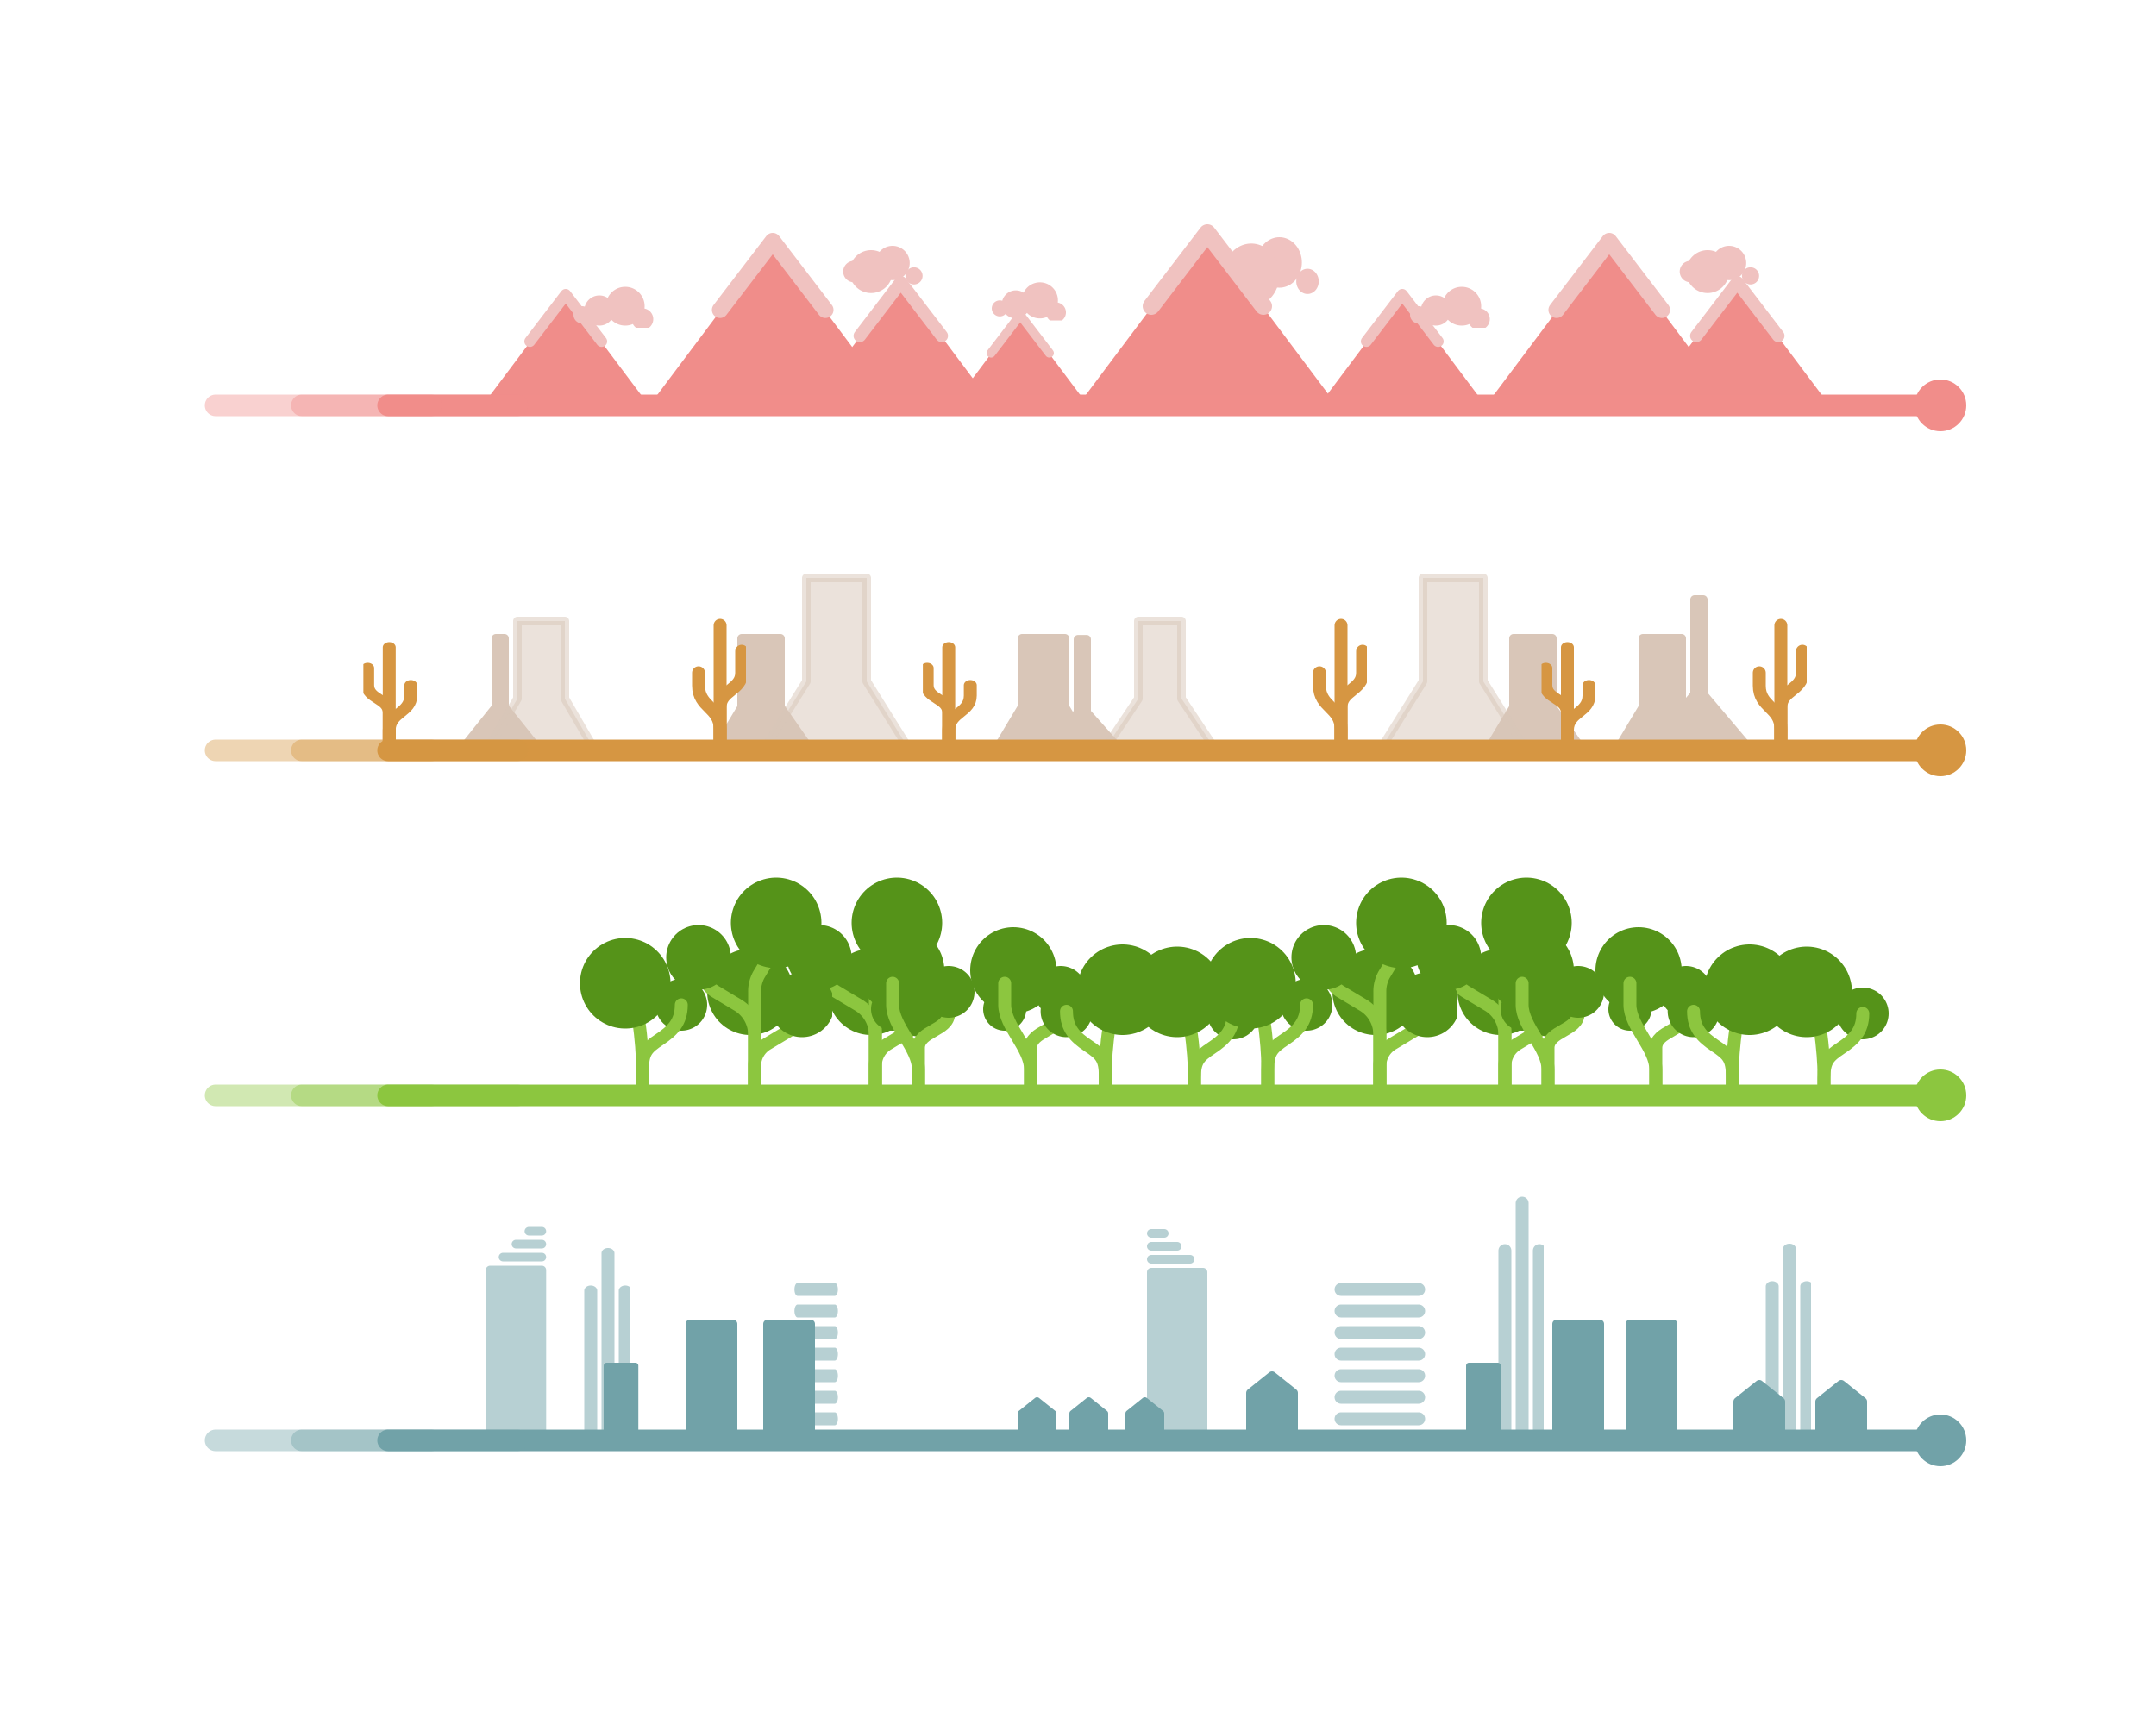 <svg id="Scenery" xmlns="http://www.w3.org/2000/svg" xmlns:xlink="http://www.w3.org/1999/xlink" viewBox="0 0 500 400">
  <defs>
    <style>
      .cls-1, .cls-10, .cls-11, .cls-12, .cls-13, .cls-14, .cls-16, .cls-19, .cls-21, .cls-23, .cls-24, .cls-26, .cls-27, .cls-29, .cls-3, .cls-30, .cls-32, .cls-4, .cls-5, .cls-6, .cls-7, .cls-8, .cls-9 {
        fill: none;
      }

      .cls-1, .cls-24, .cls-26 {
        stroke: #d69642;
      }

      .cls-1, .cls-10, .cls-11, .cls-12, .cls-13, .cls-14, .cls-16, .cls-17, .cls-18, .cls-19, .cls-2, .cls-20, .cls-21, .cls-23, .cls-24, .cls-26, .cls-27, .cls-29, .cls-3, .cls-30, .cls-32, .cls-4, .cls-5, .cls-6, .cls-7, .cls-8, .cls-9 {
        stroke-linecap: round;
      }

      .cls-1, .cls-10, .cls-11, .cls-12, .cls-13, .cls-14, .cls-16, .cls-17, .cls-18, .cls-19, .cls-2, .cls-20, .cls-3, .cls-4, .cls-5, .cls-6, .cls-7, .cls-8, .cls-9 {
        stroke-linejoin: round;
      }

      .cls-1, .cls-19, .cls-4 {
        stroke-width: 3px;
      }

      .cls-2, .cls-20 {
        fill: #d9c6b8;
        stroke: #d9c6b8;
      }

      .cls-17, .cls-18, .cls-2, .cls-20 {
        stroke-width: 2px;
      }

      .cls-3, .cls-5, .cls-6, .cls-7, .cls-8 {
        stroke: #559319;
      }

      .cls-3 {
        stroke-width: 12px;
      }

      .cls-27, .cls-29, .cls-4 {
        stroke: #8cc63f;
      }

      .cls-5 {
        stroke-width: 21px;
      }

      .cls-6 {
        stroke-width: 20px;
      }

      .cls-10, .cls-7 {
        stroke-width: 10px;
      }

      .cls-8 {
        stroke-width: 15px;
      }

      .cls-10, .cls-11, .cls-12, .cls-13, .cls-14, .cls-16, .cls-9 {
        stroke: #f0c2c0;
      }

      .cls-9 {
        stroke-width: 8px;
      }

      .cls-11, .cls-16 {
        stroke-width: 4px;
      }

      .cls-12, .cls-21, .cls-23, .cls-24, .cls-26, .cls-27, .cls-29, .cls-30, .cls-32 {
        stroke-width: 5px;
      }

      .cls-13 {
        stroke-width: 9px;
      }

      .cls-14 {
        stroke-width: 7px;
      }

      .cls-15 {
        fill: #f08d8a;
      }

      .cls-15, .cls-16 {
        fill-rule: evenodd;
      }

      .cls-17, .cls-31 {
        fill: #71a2a8;
      }

      .cls-17, .cls-30, .cls-32 {
        stroke: #71a2a8;
      }

      .cls-18 {
        fill: #b7d0d3;
      }

      .cls-18, .cls-19 {
        stroke: #b7d0d3;
      }

      .cls-20 {
        opacity: 0.5;
      }

      .cls-21, .cls-23 {
        stroke: #f18d8a;
      }

      .cls-21, .cls-23, .cls-24, .cls-26, .cls-27, .cls-29, .cls-30, .cls-32 {
        stroke-miterlimit: 10;
      }

      .cls-22 {
        fill: #f18d8a;
      }

      .cls-23, .cls-26, .cls-29, .cls-32 {
        opacity: 0.4;
      }

      .cls-25 {
        fill: #d69642;
      }

      .cls-28 {
        fill: #8cc63f;
      }
    </style>
    <symbol id="D_Stack2" data-name="D_Stack2" viewBox="0 0 20 28">
      <polygon class="cls-2" points="19 27 1 27 9 18 9 1 11 1 11 18 19 27"/>
    </symbol>
    <symbol id="D_Stack1" data-name="D_Stack1" viewBox="0 0 24 28">
      <polygon class="cls-2" points="23 27 1 27 7 17 7 1 17 1 17 17 23 27"/>
    </symbol>
    <symbol id="D_Cactus" data-name="D_Cactus" viewBox="0 0 13 32">
      <polyline class="cls-1" points="7 26 7 31 7 2"/>
      <path class="cls-1" d="M2,13v3c0,5,5,5,5,10v5"/>
      <path class="cls-1" d="M7,31V21c0-4,5-4,5-8V8"/>
    </symbol>
    <symbol id="F_Tree2" data-name="F_Tree2" viewBox="0 0 27 39">
      <line class="cls-6" x1="10" y1="10" x2="10" y2="10"/>
      <line class="cls-7" x1="8" y1="19" x2="8" y2="19"/>
      <path class="cls-4" d="M8,13v5c0,5,6,10,6,15v5"/>
      <path class="cls-4" d="M14,38V28c0-4,7-4,7-8V15"/>
      <line class="cls-3" x1="21" y1="15" x2="21" y2="15"/>
    </symbol>
    <symbol id="F_Tree1" data-name="F_Tree1" viewBox="0 0 30 37">
      <line class="cls-3" x1="24" y1="16" x2="24" y2="16"/>
      <path class="cls-4" d="M15,36V30c0-4-1-17-4-19"/>
      <line class="cls-5" x1="11" y1="11" x2="11" y2="11"/>
      <path class="cls-4" d="M15,36V31c0-4,1-5,4-7s5-4,5-8"/>
    </symbol>
    <symbol id="F_Tree3" data-name="F_Tree3" viewBox="0 0 39 53">
      <line class="cls-6" x1="20" y1="27" x2="20" y2="27"/>
      <path class="cls-4" d="M21,52V44a6,6,0,0,1,3-5l5-3a6,6,0,0,0,3-5h0"/>
      <path class="cls-4" d="M21,52V37a8,8,0,0,0-4-7l-5-3a6,6,0,0,1-3-5V20"/>
      <path class="cls-4" d="M21,52V27a8,8,0,0,1,1-4l3-5a10,10,0,0,0,1-5V11"/>
      <line class="cls-5" x1="26" y1="11" x2="26" y2="11"/>
      <line class="cls-8" x1="8" y1="19" x2="8" y2="19"/>
      <line class="cls-8" x1="32" y1="30" x2="32" y2="30"/>
    </symbol>
    <symbol id="Moutain" data-name="Moutain" viewBox="0 0 60 42">
      <polygon class="cls-15" points="30 2 0 42 60 42 30 2"/>
      <polyline class="cls-16" points="17 19 30 2 43 19"/>
    </symbol>
    <symbol id="M_Cloud1" data-name="M_Cloud1" viewBox="0 0 19 11">
      <line class="cls-9" x1="12" y1="4" x2="12" y2="4"/>
      <line class="cls-10" x1="7" y1="6" x2="7" y2="6"/>
      <line class="cls-11" x1="17" y1="7" x2="17" y2="7"/>
      <line class="cls-12" x1="3" y1="6" x2="3" y2="6"/>
    </symbol>
    <symbol id="M_Cloud2" data-name="M_Cloud2" viewBox="0 0 19 10">
      <line class="cls-13" x1="12" y1="5" x2="12" y2="5"/>
      <line class="cls-14" x1="6" y1="6" x2="6" y2="6"/>
      <line class="cls-12" x1="16" y1="8" x2="16" y2="8"/>
      <line class="cls-11" x1="2" y1="7" x2="2" y2="7"/>
    </symbol>
    <symbol id="U_Scraper2" data-name="U_Scraper2" viewBox="0 0 22 39">
      <line class="cls-19" x1="2" y1="32" x2="20" y2="32"/>
      <line class="cls-19" x1="2" y1="38" x2="20" y2="38"/>
      <line class="cls-19" x1="2" y1="27" x2="20" y2="27"/>
      <line class="cls-19" x1="2" y1="22" x2="20" y2="22"/>
      <line class="cls-19" x1="2" y1="17" x2="20" y2="17"/>
      <line class="cls-19" x1="2" y1="12" x2="20" y2="12"/>
      <line class="cls-19" x1="2" y1="7" x2="20" y2="7"/>
      <line class="cls-19" x1="2" y1="2" x2="20" y2="2"/>
    </symbol>
    <symbol id="U_Scraper3" data-name="U_Scraper3" viewBox="0 0 11 59">
      <line class="cls-19" x1="2" y1="58" x2="2" y2="13"/>
      <line class="cls-19" x1="6" y1="58" x2="6" y2="2"/>
      <line class="cls-19" x1="10" y1="58" x2="10" y2="13"/>
    </symbol>
    <symbol id="U_Scraper1" data-name="U_Scraper1" viewBox="0 0 14 51">
      <rect class="cls-18" x="1" y="10" width="12" height="40"/>
      <line class="cls-18" x1="1" y1="7" x2="10" y2="7"/>
      <line class="cls-18" x1="1" y1="4" x2="7" y2="4"/>
      <line class="cls-18" x1="1" y1="1" x2="4" y2="1"/>
    </symbol>
    <symbol id="U_Building1" data-name="U_Building1" viewBox="0 0 12 30">
      <rect class="cls-17" x="1" y="1" width="10" height="28"/>
    </symbol>
    <symbol id="U_Building2" data-name="U_Building2" viewBox="0 0 12 16">
      <polygon class="cls-17" points="11 5 6 1 1 5 1 15 11 15 11 5"/>
    </symbol>
  </defs>
  <title>SceneryStrips_Assets</title>
  <g id="Desert">
    <polygon class="cls-2" points="406 174 382 174 393 161 393 139 395 139 395 161 406 174"/>
    <use width="20" height="28.45" transform="translate(241 147)" xlink:href="#D_Stack2"/>
    <polygon class="cls-2" points="367 174 345 174 351 164 351 148 360 148 360 164 367 174"/>
    <polygon class="cls-20" points="354 174 320 174 330 158 330 134 344 134 344 158 354 174"/>
    <polygon class="cls-20" points="282 174 256 174 264 162 264 144 274 144 274 162 282 174"/>
    <polygon class="cls-2" points="397 174 375 174 381 164 381 148 390 148 390 164 397 174"/>
    <polygon class="cls-2" points="125 174 107 174 115 164 115 148 117 148 117 164 125 174"/>
    <polygon class="cls-2" points="188 174 166 174 172 164 172 148 181 148 181 164 188 174"/>
    <polygon class="cls-20" points="211 174 177 174 187 158 187 134 201 134 201 158 211 174"/>
    <polygon class="cls-20" points="138 174 113 174 120 162 120 144 131 144 131 162 138 174"/>
    <use width="24" height="27.88" transform="translate(230 147)" xlink:href="#D_Stack1"/>
    <use id="D_Cactus-3" data-name="D_Cactus" width="13" height="32" transform="translate(304 143)" xlink:href="#D_Cactus"/>
    <use width="13" height="32" transform="translate(406 143)" xlink:href="#D_Cactus"/>
    <use width="13" height="32" transform="matrix(-1, 0, 0, 0.8, 370.5, 148.49)" xlink:href="#D_Cactus"/>
    <use id="D_Cactus-10" data-name="D_Cactus" width="13" height="32" transform="translate(160 143)" xlink:href="#D_Cactus"/>
    <use width="13" height="32" transform="matrix(-1, 0, 0, 0.8, 227.02, 148.49)" xlink:href="#D_Cactus"/>
    <use width="13" height="32" transform="matrix(-1, 0, 0, 0.8, 97.27, 148.49)" xlink:href="#D_Cactus"/>
  </g>
  <g id="Forest">
    <g id="D_Cactus-15" data-name="D_Cactus">
      <use width="27" height="39" transform="translate(370 215)" xlink:href="#F_Tree2"/>
      <use width="30" height="37" transform="translate(408 219)" xlink:href="#F_Tree1"/>
      <use width="39" height="53" transform="translate(328 203)" xlink:href="#F_Tree3"/>
      <use width="27" height="39" transform="translate(225 215)" xlink:href="#F_Tree2"/>
      <use width="30" height="37" transform="translate(262 219)" xlink:href="#F_Tree1"/>
      <use width="39" height="53" transform="translate(182 203)" xlink:href="#F_Tree3"/>
      <use width="27" height="39" transform="translate(345 215)" xlink:href="#F_Tree2"/>
      <use width="30" height="37" transform="matrix(-1, 0, 0, 1, 416.75, 218.5)" xlink:href="#F_Tree1"/>
      <use width="30" height="37" transform="translate(279 217)" xlink:href="#F_Tree1"/>
      <use width="39" height="53" transform="translate(299 203)" xlink:href="#F_Tree3"/>
      <use width="27" height="39" transform="translate(199 215)" xlink:href="#F_Tree2"/>
      <use width="30" height="37" transform="matrix(-1, 0, 0, 1, 271.33, 218.5)" xlink:href="#F_Tree1"/>
      <use width="30" height="37" transform="translate(134 217)" xlink:href="#F_Tree1"/>
      <use width="39" height="53" transform="translate(154 203)" xlink:href="#F_Tree3"/>
    </g>
  </g>
  <g id="Mountains">
    <use width="60" height="42" transform="translate(306 67) scale(0.64)" xlink:href="#Moutain"/>
    <use width="60" height="42" transform="translate(221 72) scale(0.52)" xlink:href="#Moutain"/>
    <use width="19" height="10.95" transform="translate(281 55) scale(1.31 1.47)" xlink:href="#M_Cloud1"/>
    <use width="19" height="10" transform="translate(230 65) scale(0.93)" xlink:href="#M_Cloud2"/>
    <use width="19" height="10" transform="translate(327 66)" xlink:href="#M_Cloud2"/>
    <use width="19" height="10.95" transform="translate(389 57)" xlink:href="#M_Cloud1"/>
    <use width="60" height="42" transform="translate(250 52)" xlink:href="#Moutain"/>
    <use id="Moutain-9" data-name="Moutain" width="60" height="42" transform="translate(345 54) scale(0.94)" xlink:href="#Moutain"/>
    <use id="Moutain-12" data-name="Moutain" width="60" height="42" transform="translate(381 64) scale(0.73)" xlink:href="#Moutain"/>
    <use width="60" height="42" transform="translate(112 67) scale(0.64)" xlink:href="#Moutain"/>
    <use width="19" height="10" transform="translate(133 66)" xlink:href="#M_Cloud2"/>
    <use width="19" height="10.95" transform="translate(195 57)" xlink:href="#M_Cloud1"/>
    <use id="Moutain-17" data-name="Moutain" width="60" height="42" transform="translate(151 54) scale(0.94)" xlink:href="#Moutain"/>
    <use id="Moutain-20" data-name="Moutain" width="60" height="42" transform="translate(187 64) scale(0.73)" xlink:href="#Moutain"/>
  </g>
  <g id="Urban">
    <use id="U_Scraper2-3" data-name="U_Scraper2" width="22" height="39" transform="translate(309 297)" xlink:href="#U_Scraper2"/>
    <use id="U_Scraper3-3" data-name="U_Scraper3" width="11" height="59" transform="translate(347 277)" xlink:href="#U_Scraper3"/>
    <use width="14" height="51" transform="matrix(-1, 0, 0, 1, 126.66, 284.5)" xlink:href="#U_Scraper1"/>
    <use width="22" height="39" transform="translate(184 297) scale(0.48 1)" xlink:href="#U_Scraper2"/>
    <use width="11" height="59" transform="translate(135 289) scale(1 0.79)" xlink:href="#U_Scraper3"/>
    <use width="11" height="59" transform="translate(409 288) scale(1 0.79)" xlink:href="#U_Scraper3"/>
    <use id="U_Scraper1-5" data-name="U_Scraper1" width="14" height="51" transform="translate(266 285)" xlink:href="#U_Scraper1"/>
    <use width="12" height="30" transform="translate(377 306)" xlink:href="#U_Building1"/>
    <use width="12" height="30" transform="translate(360 306)" xlink:href="#U_Building1"/>
    <use width="12" height="30" transform="translate(340 316) scale(0.67)" xlink:href="#U_Building1"/>
    <use width="12" height="30" transform="translate(177 306)" xlink:href="#U_Building1"/>
    <use width="12" height="30" transform="translate(159 306)" xlink:href="#U_Building1"/>
    <use width="12" height="30" transform="translate(140 316) scale(0.67)" xlink:href="#U_Building1"/>
    <use width="12" height="16" transform="translate(402 320)" xlink:href="#U_Building2"/>
    <use width="12" height="16" transform="translate(289 318)" xlink:href="#U_Building2"/>
    <use width="12" height="16" transform="translate(421 320)" xlink:href="#U_Building2"/>
    <use width="12" height="16" transform="translate(261 324) scale(0.75)" xlink:href="#U_Building2"/>
    <use width="12" height="16" transform="translate(236 324) scale(0.75)" xlink:href="#U_Building2"/>
    <use width="12" height="16" transform="translate(248 324) scale(0.75)" xlink:href="#U_Building2"/>
  </g>
  <g>
    <line class="cls-21" x1="90" y1="94" x2="450" y2="94"/>
    <circle class="cls-22" cx="450" cy="94" r="6"/>
    <line class="cls-23" x1="50" y1="94" x2="100" y2="94"/>
    <line class="cls-23" x1="70" y1="94" x2="120" y2="94"/>
  </g>
  <g>
    <line class="cls-24" x1="90" y1="174" x2="450" y2="174"/>
    <circle class="cls-25" cx="450" cy="174" r="6"/>
    <line class="cls-26" x1="50" y1="174" x2="100" y2="174"/>
    <line class="cls-26" x1="70" y1="174" x2="120" y2="174"/>
  </g>
  <g>
    <line class="cls-27" x1="90" y1="254" x2="450" y2="254"/>
    <circle class="cls-28" cx="450" cy="254" r="6"/>
    <line class="cls-29" x1="50" y1="254" x2="100" y2="254"/>
    <line class="cls-29" x1="70" y1="254" x2="120" y2="254"/>
  </g>
  <g>
    <line class="cls-30" x1="90" y1="334" x2="450" y2="334"/>
    <circle class="cls-31" cx="450" cy="334" r="6"/>
    <line class="cls-32" x1="50" y1="334" x2="100" y2="334"/>
    <line class="cls-32" x1="70" y1="334" x2="120" y2="334"/>
  </g>
</svg>
